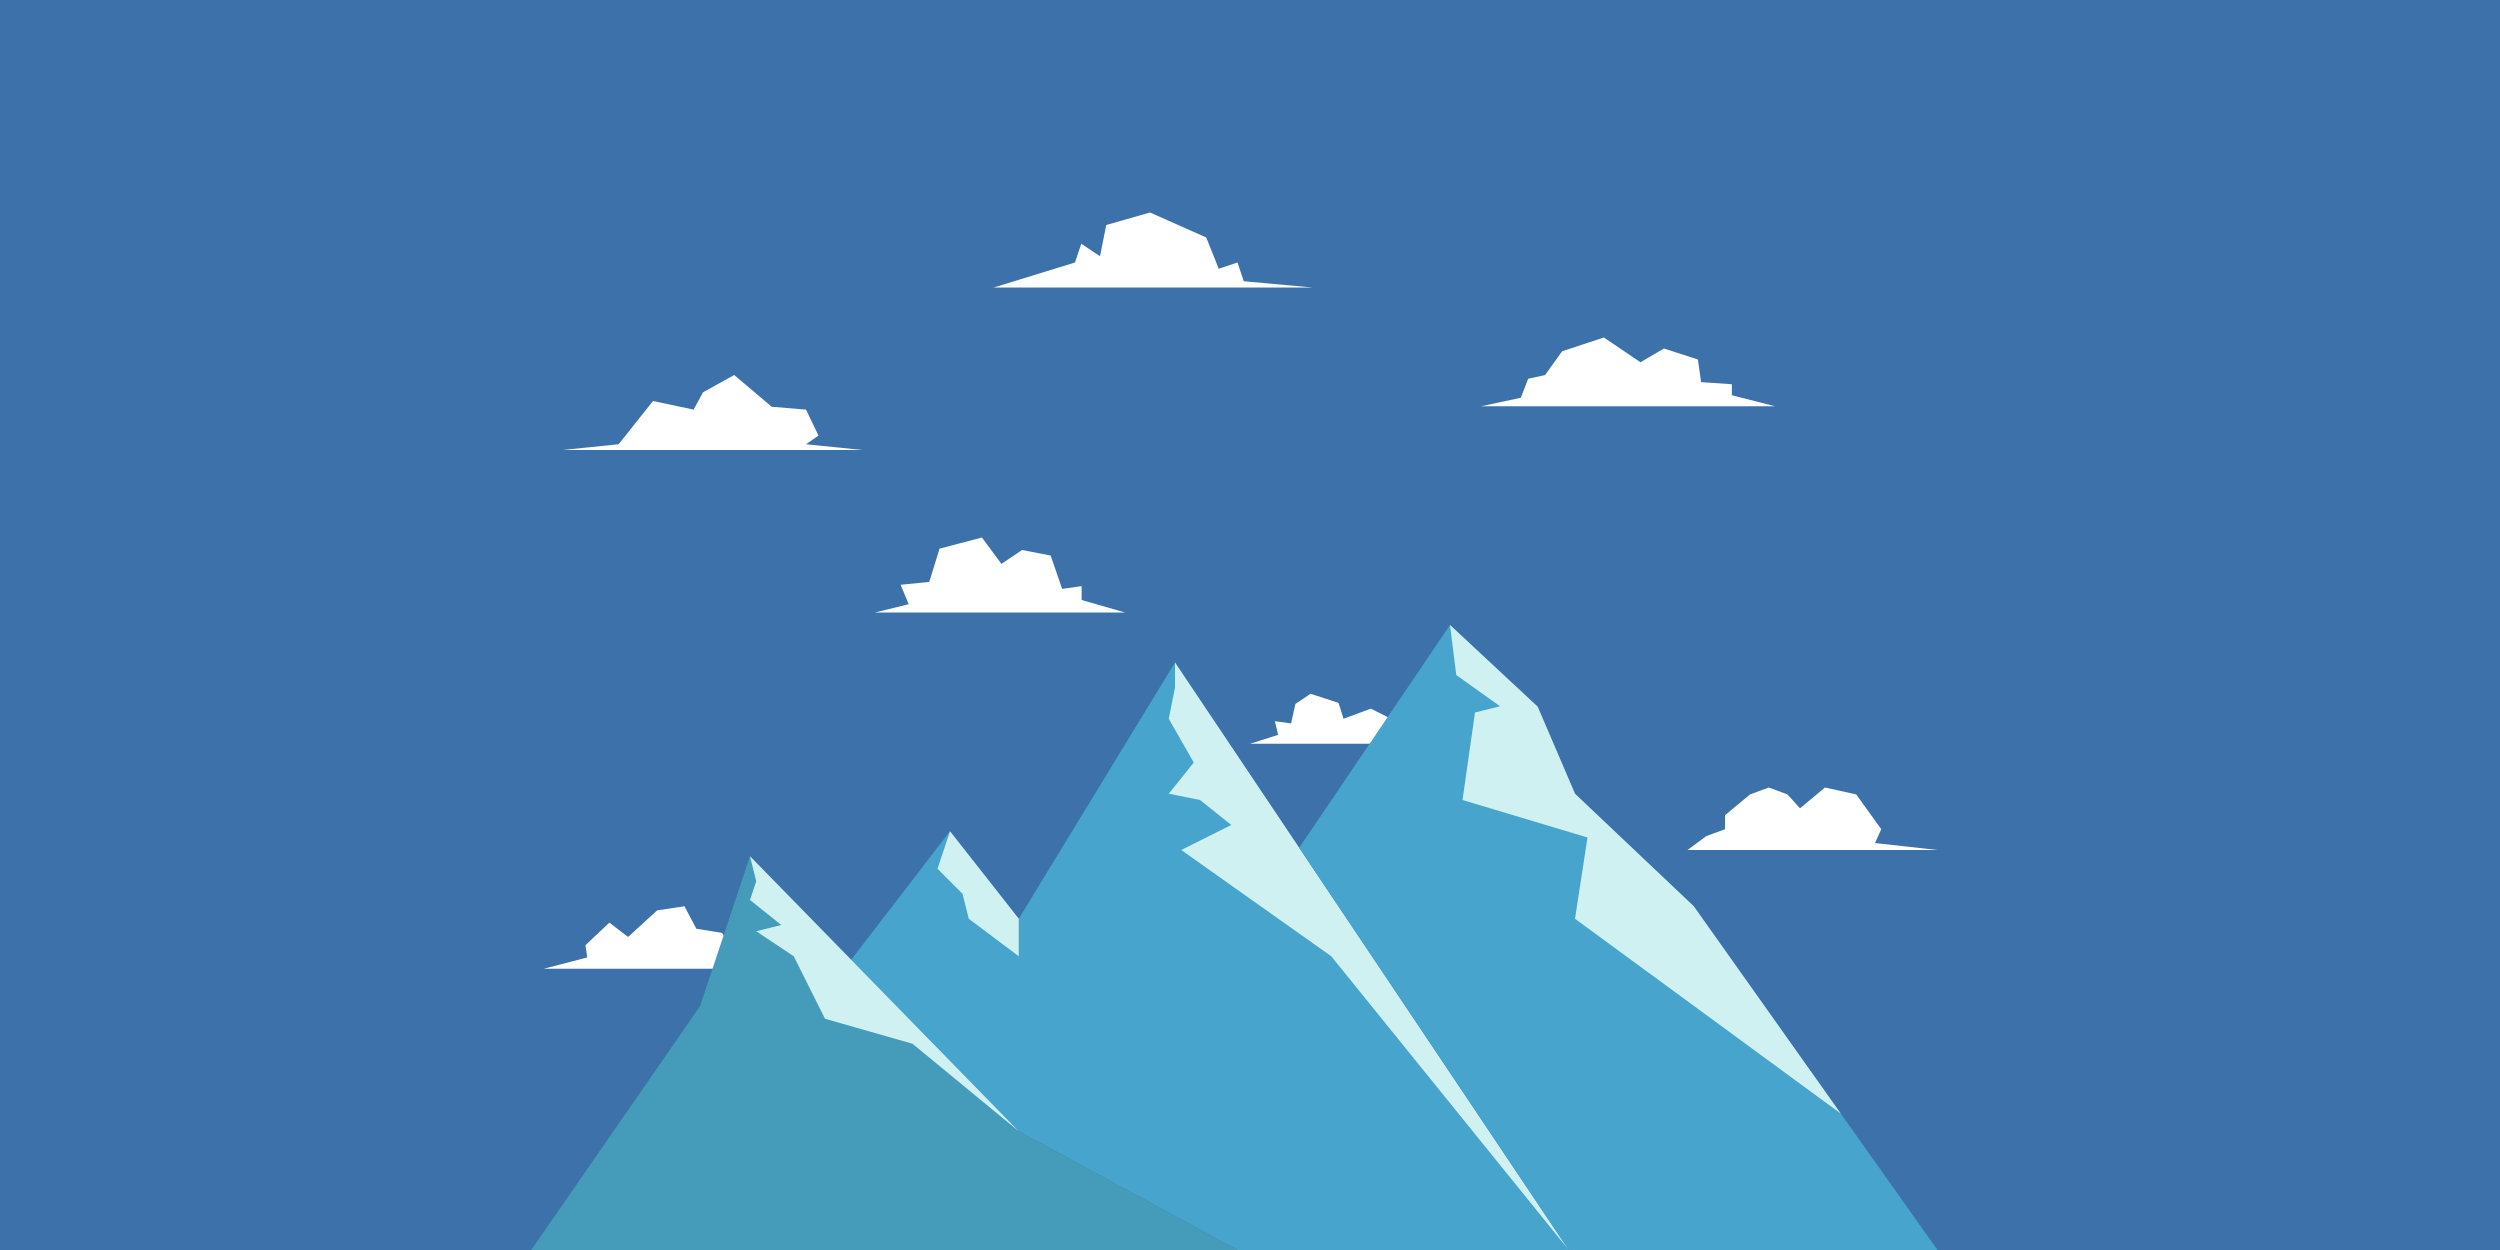 <svg id="Слой_1" data-name="Слой 1" xmlns="http://www.w3.org/2000/svg" viewBox="0 0 400 200"><defs><style>.cls-2{fill:#47a4cd}.cls-3{fill:#cff1f2}.cls-4{fill:#fff}</style></defs><path fill="#3d71aa" d="M0 0h400v200H0z"/><path class="cls-2" d="M136.18 153.56L152 133l11 14 25-41 63 94h-53l-35-19-26.82-27.44z"/><path class="cls-3" d="M251 200l-38-47-24-17 8-4-5-4-5-1 4-5-4-7 1-5v-4l63 94zM163 147l-11-14-2 6 4 4 1 4 8 6v-6z"/><path class="cls-4" d="M115.26 155H87l6.95-1.81-.27-1.97 3.82-3.6 3 2.29 4.64-4.25 4.37-.66 1.91 3.6 4.1.66 1.48 2.26-1.74 3.48z"/><path fill="#459cba" d="M85 200l27-39 8-24 43 44 35 19H85z"/><path class="cls-3" d="M163 181l-17-14-14-4-5-10-6-4 4-1-5-4 1-3-1-4 43 44z"/><path class="cls-4" d="M221.37 119H200l4.5-1.42-.52-2.19 2.59.36.69-3.11 2.42-1.64 4.48 1.46.81 2.54 4.36-1.62 3.22 1.62 1.45 2.35-2.63 1.65z"/><path class="cls-2" d="M207.87 135.65L232 100l14 13 6 14 19 18 39 55h-59l-43.13-64.35z"/><path class="cls-3" d="M294.53 178.18L252 147l2-13-20-6 2-14 4-1-7-5-1-8 14.03 13.08L252 127l19 18 23.53 33.18z"/><path class="cls-4" d="M175.44 98H140l5.39-1.33-1.29-3.11 4.58-.45 1.65-5.33 6.78-1.78 3.12 4.22 3.3-2.22 4.58.89 1.83 5.33 3.12-.44V96l6.94 2h-4.56zM278.64 65H237l6.33-1.36 1.18-3.04 2.7-.59 2.73-3.81 6.68-2.2 5.85 3.96 3.76-2.2 5.43 1.76.52 3.62 4.92.34v1.76L284 65h-5.36zM96.49 72H138l-9.04-.92 2-1.39-2-4.15-5.49-.46-6-5.08-4.99 2.77-1.5 2.77-6.5-1.38-5.5 6.92L90 72h6.49zM278 136h32l-10-1.11 1-2.22-4-5.56-5-1.11-4 3.33-2-2.22-3-1.11-3 1.11-4 3.33v2.23l-3 1.11-3 2.22h8zM165 46h45l-11-1-1-3-3 1-2-5-9-4-7 2-1 5-3-2-1 3-13 4h6z"/></svg>